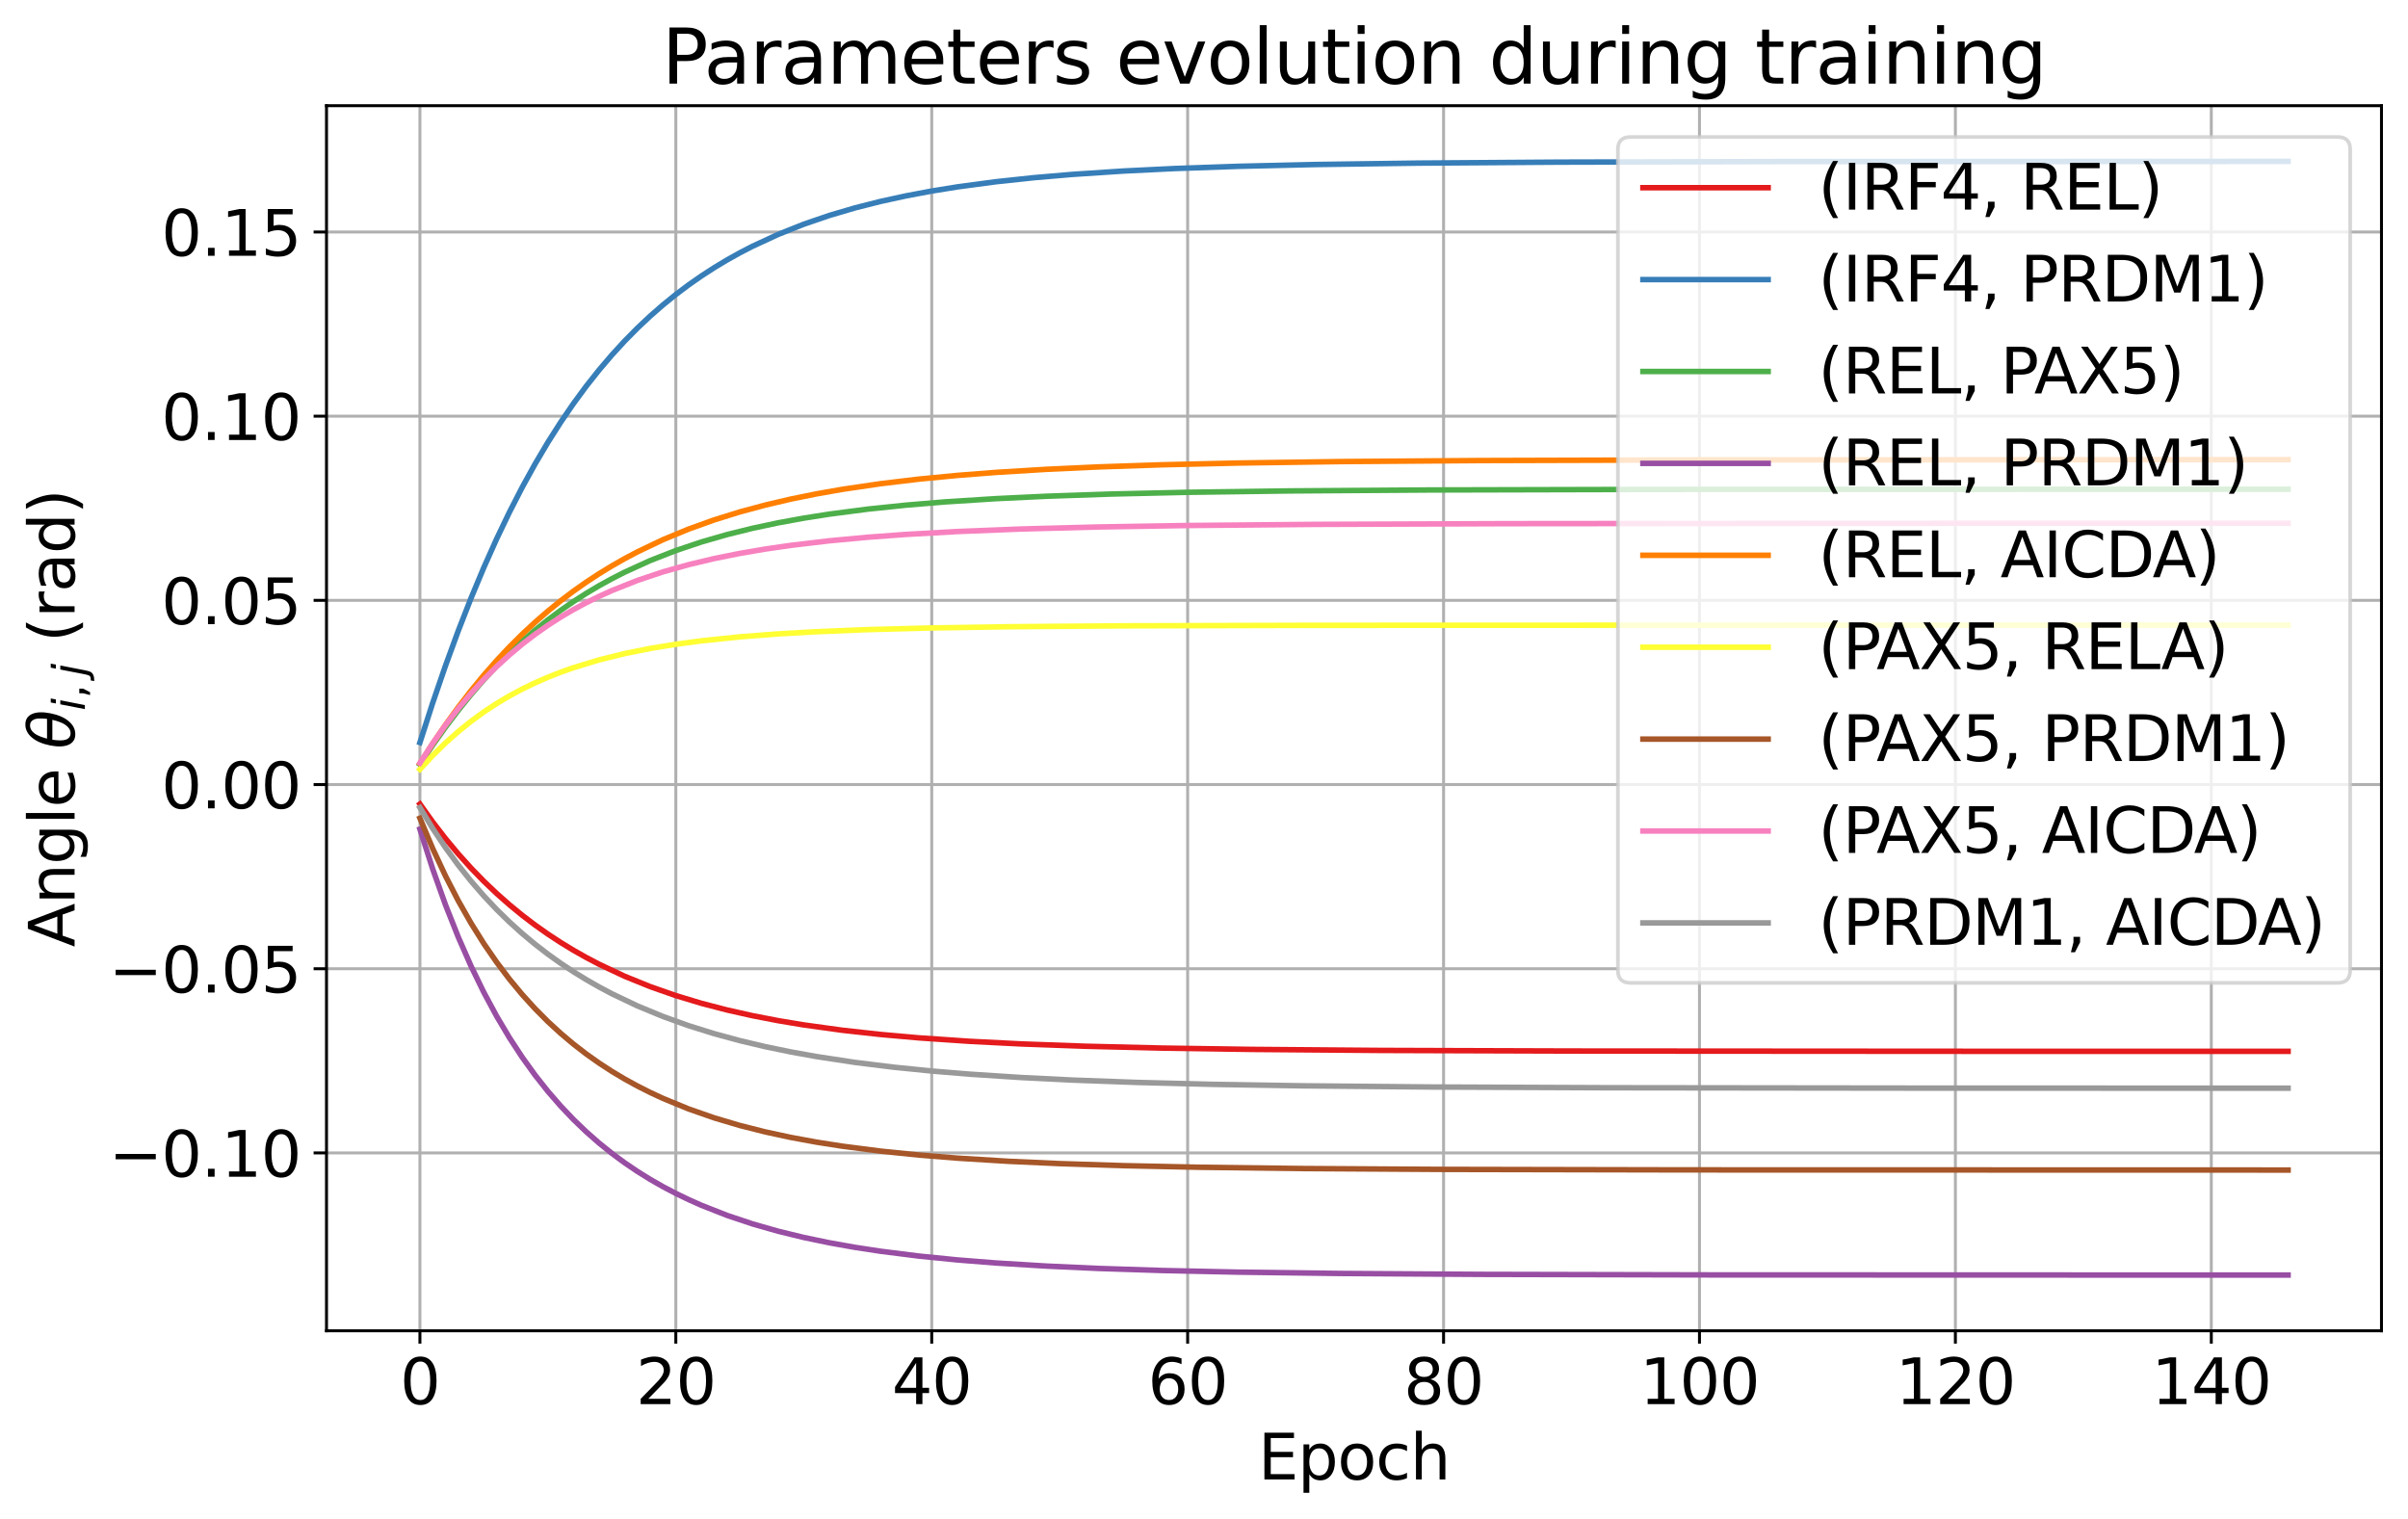 <?xml version="1.0" encoding="utf-8" standalone="no"?>
<!DOCTYPE svg PUBLIC "-//W3C//DTD SVG 1.1//EN"
  "http://www.w3.org/Graphics/SVG/1.1/DTD/svg11.dtd">
<svg xmlns:xlink="http://www.w3.org/1999/xlink" width="653.857pt" height="412.446pt" viewBox="0 0 653.857 412.446" xmlns="http://www.w3.org/2000/svg" version="1.1">
 <defs>
  <style type="text/css">*{stroke-linejoin: round; stroke-linecap: butt}</style>
 </defs>
 <g id="figure_1">
  <g id="patch_1">
   <path d="M 0 412.446 
L 653.857 412.446 
L 653.857 0 
L 0 0 
z
" style="fill: #ffffff"/>
  </g>
  <g id="axes_1">
   <g id="patch_2">
    <path d="M 88.657 361.341 
L 646.657 361.341 
L 646.657 28.701 
L 88.657 28.701 
z
" style="fill: #ffffff"/>
   </g>
   <g id="matplotlib.axis_1">
    <g id="xtick_1">
     <g id="line2d_1">
      <path d="M 114.021 361.341 
L 114.021 28.701 
" clip-path="url(#p66e69ef2ee)" style="fill: none; stroke: #b0b0b0; stroke-width: 0.8; stroke-linecap: square"/>
     </g>
     <g id="line2d_2">
      <defs>
       <path id="m4c39d4d05f" d="M 0 0 
L 0 3.5 
" style="stroke: #000000; stroke-width: 0.8"/>
      </defs>
      <g>
       <use xlink:href="#m4c39d4d05f" x="114.021" y="361.341" style="stroke: #000000; stroke-width: 0.8"/>
      </g>
     </g>
     <g id="text_1">
      <!-- 0 -->
      <g transform="translate(108.613 381.258) scale(0.17 -0.17)">
       <defs>
        <path id="DejaVuSans-30" d="M 2034 4250 
Q 1547 4250 1301 3770 
Q 1056 3291 1056 2328 
Q 1056 1369 1301 889 
Q 1547 409 2034 409 
Q 2525 409 2770 889 
Q 3016 1369 3016 2328 
Q 3016 3291 2770 3770 
Q 2525 4250 2034 4250 
z
M 2034 4750 
Q 2819 4750 3233 4129 
Q 3647 3509 3647 2328 
Q 3647 1150 3233 529 
Q 2819 -91 2034 -91 
Q 1250 -91 836 529 
Q 422 1150 422 2328 
Q 422 3509 836 4129 
Q 1250 4750 2034 4750 
z
" transform="scale(0.016)"/>
       </defs>
       <use xlink:href="#DejaVuSans-30"/>
      </g>
     </g>
    </g>
    <g id="xtick_2">
     <g id="line2d_3">
      <path d="M 183.51 361.341 
L 183.51 28.701 
" clip-path="url(#p66e69ef2ee)" style="fill: none; stroke: #b0b0b0; stroke-width: 0.8; stroke-linecap: square"/>
     </g>
     <g id="line2d_4">
      <g>
       <use xlink:href="#m4c39d4d05f" x="183.51" y="361.341" style="stroke: #000000; stroke-width: 0.8"/>
      </g>
     </g>
     <g id="text_2">
      <!-- 20 -->
      <g transform="translate(172.694 381.258) scale(0.17 -0.17)">
       <defs>
        <path id="DejaVuSans-32" d="M 1228 531 
L 3431 531 
L 3431 0 
L 469 0 
L 469 531 
Q 828 903 1448 1529 
Q 2069 2156 2228 2338 
Q 2531 2678 2651 2914 
Q 2772 3150 2772 3378 
Q 2772 3750 2511 3984 
Q 2250 4219 1831 4219 
Q 1534 4219 1204 4116 
Q 875 4013 500 3803 
L 500 4441 
Q 881 4594 1212 4672 
Q 1544 4750 1819 4750 
Q 2544 4750 2975 4387 
Q 3406 4025 3406 3419 
Q 3406 3131 3298 2873 
Q 3191 2616 2906 2266 
Q 2828 2175 2409 1742 
Q 1991 1309 1228 531 
z
" transform="scale(0.016)"/>
       </defs>
       <use xlink:href="#DejaVuSans-32"/>
       <use xlink:href="#DejaVuSans-30" x="63.623"/>
      </g>
     </g>
    </g>
    <g id="xtick_3">
     <g id="line2d_5">
      <path d="M 252.999 361.341 
L 252.999 28.701 
" clip-path="url(#p66e69ef2ee)" style="fill: none; stroke: #b0b0b0; stroke-width: 0.8; stroke-linecap: square"/>
     </g>
     <g id="line2d_6">
      <g>
       <use xlink:href="#m4c39d4d05f" x="252.999" y="361.341" style="stroke: #000000; stroke-width: 0.8"/>
      </g>
     </g>
     <g id="text_3">
      <!-- 40 -->
      <g transform="translate(242.183 381.258) scale(0.17 -0.17)">
       <defs>
        <path id="DejaVuSans-34" d="M 2419 4116 
L 825 1625 
L 2419 1625 
L 2419 4116 
z
M 2253 4666 
L 3047 4666 
L 3047 1625 
L 3713 1625 
L 3713 1100 
L 3047 1100 
L 3047 0 
L 2419 0 
L 2419 1100 
L 313 1100 
L 313 1709 
L 2253 4666 
z
" transform="scale(0.016)"/>
       </defs>
       <use xlink:href="#DejaVuSans-34"/>
       <use xlink:href="#DejaVuSans-30" x="63.623"/>
      </g>
     </g>
    </g>
    <g id="xtick_4">
     <g id="line2d_7">
      <path d="M 322.489 361.341 
L 322.489 28.701 
" clip-path="url(#p66e69ef2ee)" style="fill: none; stroke: #b0b0b0; stroke-width: 0.8; stroke-linecap: square"/>
     </g>
     <g id="line2d_8">
      <g>
       <use xlink:href="#m4c39d4d05f" x="322.489" y="361.341" style="stroke: #000000; stroke-width: 0.8"/>
      </g>
     </g>
     <g id="text_4">
      <!-- 60 -->
      <g transform="translate(311.673 381.258) scale(0.17 -0.17)">
       <defs>
        <path id="DejaVuSans-36" d="M 2113 2584 
Q 1688 2584 1439 2293 
Q 1191 2003 1191 1497 
Q 1191 994 1439 701 
Q 1688 409 2113 409 
Q 2538 409 2786 701 
Q 3034 994 3034 1497 
Q 3034 2003 2786 2293 
Q 2538 2584 2113 2584 
z
M 3366 4563 
L 3366 3988 
Q 3128 4100 2886 4159 
Q 2644 4219 2406 4219 
Q 1781 4219 1451 3797 
Q 1122 3375 1075 2522 
Q 1259 2794 1537 2939 
Q 1816 3084 2150 3084 
Q 2853 3084 3261 2657 
Q 3669 2231 3669 1497 
Q 3669 778 3244 343 
Q 2819 -91 2113 -91 
Q 1303 -91 875 529 
Q 447 1150 447 2328 
Q 447 3434 972 4092 
Q 1497 4750 2381 4750 
Q 2619 4750 2861 4703 
Q 3103 4656 3366 4563 
z
" transform="scale(0.016)"/>
       </defs>
       <use xlink:href="#DejaVuSans-36"/>
       <use xlink:href="#DejaVuSans-30" x="63.623"/>
      </g>
     </g>
    </g>
    <g id="xtick_5">
     <g id="line2d_9">
      <path d="M 391.978 361.341 
L 391.978 28.701 
" clip-path="url(#p66e69ef2ee)" style="fill: none; stroke: #b0b0b0; stroke-width: 0.8; stroke-linecap: square"/>
     </g>
     <g id="line2d_10">
      <g>
       <use xlink:href="#m4c39d4d05f" x="391.978" y="361.341" style="stroke: #000000; stroke-width: 0.8"/>
      </g>
     </g>
     <g id="text_5">
      <!-- 80 -->
      <g transform="translate(381.162 381.258) scale(0.17 -0.17)">
       <defs>
        <path id="DejaVuSans-38" d="M 2034 2216 
Q 1584 2216 1326 1975 
Q 1069 1734 1069 1313 
Q 1069 891 1326 650 
Q 1584 409 2034 409 
Q 2484 409 2743 651 
Q 3003 894 3003 1313 
Q 3003 1734 2745 1975 
Q 2488 2216 2034 2216 
z
M 1403 2484 
Q 997 2584 770 2862 
Q 544 3141 544 3541 
Q 544 4100 942 4425 
Q 1341 4750 2034 4750 
Q 2731 4750 3128 4425 
Q 3525 4100 3525 3541 
Q 3525 3141 3298 2862 
Q 3072 2584 2669 2484 
Q 3125 2378 3379 2068 
Q 3634 1759 3634 1313 
Q 3634 634 3220 271 
Q 2806 -91 2034 -91 
Q 1263 -91 848 271 
Q 434 634 434 1313 
Q 434 1759 690 2068 
Q 947 2378 1403 2484 
z
M 1172 3481 
Q 1172 3119 1398 2916 
Q 1625 2713 2034 2713 
Q 2441 2713 2670 2916 
Q 2900 3119 2900 3481 
Q 2900 3844 2670 4047 
Q 2441 4250 2034 4250 
Q 1625 4250 1398 4047 
Q 1172 3844 1172 3481 
z
" transform="scale(0.016)"/>
       </defs>
       <use xlink:href="#DejaVuSans-38"/>
       <use xlink:href="#DejaVuSans-30" x="63.623"/>
      </g>
     </g>
    </g>
    <g id="xtick_6">
     <g id="line2d_11">
      <path d="M 461.468 361.341 
L 461.468 28.701 
" clip-path="url(#p66e69ef2ee)" style="fill: none; stroke: #b0b0b0; stroke-width: 0.8; stroke-linecap: square"/>
     </g>
     <g id="line2d_12">
      <g>
       <use xlink:href="#m4c39d4d05f" x="461.468" y="361.341" style="stroke: #000000; stroke-width: 0.8"/>
      </g>
     </g>
     <g id="text_6">
      <!-- 100 -->
      <g transform="translate(445.243 381.258) scale(0.17 -0.17)">
       <defs>
        <path id="DejaVuSans-31" d="M 794 531 
L 1825 531 
L 1825 4091 
L 703 3866 
L 703 4441 
L 1819 4666 
L 2450 4666 
L 2450 531 
L 3481 531 
L 3481 0 
L 794 0 
L 794 531 
z
" transform="scale(0.016)"/>
       </defs>
       <use xlink:href="#DejaVuSans-31"/>
       <use xlink:href="#DejaVuSans-30" x="63.623"/>
       <use xlink:href="#DejaVuSans-30" x="127.246"/>
      </g>
     </g>
    </g>
    <g id="xtick_7">
     <g id="line2d_13">
      <path d="M 530.957 361.341 
L 530.957 28.701 
" clip-path="url(#p66e69ef2ee)" style="fill: none; stroke: #b0b0b0; stroke-width: 0.8; stroke-linecap: square"/>
     </g>
     <g id="line2d_14">
      <g>
       <use xlink:href="#m4c39d4d05f" x="530.957" y="361.341" style="stroke: #000000; stroke-width: 0.8"/>
      </g>
     </g>
     <g id="text_7">
      <!-- 120 -->
      <g transform="translate(514.733 381.258) scale(0.17 -0.17)">
       <use xlink:href="#DejaVuSans-31"/>
       <use xlink:href="#DejaVuSans-32" x="63.623"/>
       <use xlink:href="#DejaVuSans-30" x="127.246"/>
      </g>
     </g>
    </g>
    <g id="xtick_8">
     <g id="line2d_15">
      <path d="M 600.447 361.341 
L 600.447 28.701 
" clip-path="url(#p66e69ef2ee)" style="fill: none; stroke: #b0b0b0; stroke-width: 0.8; stroke-linecap: square"/>
     </g>
     <g id="line2d_16">
      <g>
       <use xlink:href="#m4c39d4d05f" x="600.447" y="361.341" style="stroke: #000000; stroke-width: 0.8"/>
      </g>
     </g>
     <g id="text_8">
      <!-- 140 -->
      <g transform="translate(584.222 381.258) scale(0.17 -0.17)">
       <use xlink:href="#DejaVuSans-31"/>
       <use xlink:href="#DejaVuSans-34" x="63.623"/>
       <use xlink:href="#DejaVuSans-30" x="127.246"/>
      </g>
     </g>
    </g>
    <g id="text_9">
     <!-- Epoch -->
     <g transform="translate(341.628 401.711) scale(0.17 -0.17)">
      <defs>
       <path id="DejaVuSans-45" d="M 628 4666 
L 3578 4666 
L 3578 4134 
L 1259 4134 
L 1259 2753 
L 3481 2753 
L 3481 2222 
L 1259 2222 
L 1259 531 
L 3634 531 
L 3634 0 
L 628 0 
L 628 4666 
z
" transform="scale(0.016)"/>
       <path id="DejaVuSans-70" d="M 1159 525 
L 1159 -1331 
L 581 -1331 
L 581 3500 
L 1159 3500 
L 1159 2969 
Q 1341 3281 1617 3432 
Q 1894 3584 2278 3584 
Q 2916 3584 3314 3078 
Q 3713 2572 3713 1747 
Q 3713 922 3314 415 
Q 2916 -91 2278 -91 
Q 1894 -91 1617 61 
Q 1341 213 1159 525 
z
M 3116 1747 
Q 3116 2381 2855 2742 
Q 2594 3103 2138 3103 
Q 1681 3103 1420 2742 
Q 1159 2381 1159 1747 
Q 1159 1113 1420 752 
Q 1681 391 2138 391 
Q 2594 391 2855 752 
Q 3116 1113 3116 1747 
z
" transform="scale(0.016)"/>
       <path id="DejaVuSans-6f" d="M 1959 3097 
Q 1497 3097 1228 2736 
Q 959 2375 959 1747 
Q 959 1119 1226 758 
Q 1494 397 1959 397 
Q 2419 397 2687 759 
Q 2956 1122 2956 1747 
Q 2956 2369 2687 2733 
Q 2419 3097 1959 3097 
z
M 1959 3584 
Q 2709 3584 3137 3096 
Q 3566 2609 3566 1747 
Q 3566 888 3137 398 
Q 2709 -91 1959 -91 
Q 1206 -91 779 398 
Q 353 888 353 1747 
Q 353 2609 779 3096 
Q 1206 3584 1959 3584 
z
" transform="scale(0.016)"/>
       <path id="DejaVuSans-63" d="M 3122 3366 
L 3122 2828 
Q 2878 2963 2633 3030 
Q 2388 3097 2138 3097 
Q 1578 3097 1268 2742 
Q 959 2388 959 1747 
Q 959 1106 1268 751 
Q 1578 397 2138 397 
Q 2388 397 2633 464 
Q 2878 531 3122 666 
L 3122 134 
Q 2881 22 2623 -34 
Q 2366 -91 2075 -91 
Q 1284 -91 818 406 
Q 353 903 353 1747 
Q 353 2603 823 3093 
Q 1294 3584 2113 3584 
Q 2378 3584 2631 3529 
Q 2884 3475 3122 3366 
z
" transform="scale(0.016)"/>
       <path id="DejaVuSans-68" d="M 3513 2113 
L 3513 0 
L 2938 0 
L 2938 2094 
Q 2938 2591 2744 2837 
Q 2550 3084 2163 3084 
Q 1697 3084 1428 2787 
Q 1159 2491 1159 1978 
L 1159 0 
L 581 0 
L 581 4863 
L 1159 4863 
L 1159 2956 
Q 1366 3272 1645 3428 
Q 1925 3584 2291 3584 
Q 2894 3584 3203 3211 
Q 3513 2838 3513 2113 
z
" transform="scale(0.016)"/>
      </defs>
      <use xlink:href="#DejaVuSans-45"/>
      <use xlink:href="#DejaVuSans-70" x="63.184"/>
      <use xlink:href="#DejaVuSans-6f" x="126.66"/>
      <use xlink:href="#DejaVuSans-63" x="187.842"/>
      <use xlink:href="#DejaVuSans-68" x="242.822"/>
     </g>
    </g>
   </g>
   <g id="matplotlib.axis_2">
    <g id="ytick_1">
     <g id="line2d_17">
      <path d="M 88.657 313.055 
L 646.657 313.055 
" clip-path="url(#p66e69ef2ee)" style="fill: none; stroke: #b0b0b0; stroke-width: 0.8; stroke-linecap: square"/>
     </g>
     <g id="line2d_18">
      <defs>
       <path id="mbc016ddbf9" d="M 0 0 
L -3.5 0 
" style="stroke: #000000; stroke-width: 0.8"/>
      </defs>
      <g>
       <use xlink:href="#mbc016ddbf9" x="88.657" y="313.055" style="stroke: #000000; stroke-width: 0.8"/>
      </g>
     </g>
     <g id="text_10">
      <!-- −0.10 -->
      <g transform="translate(29.56 319.513) scale(0.17 -0.17)">
       <defs>
        <path id="DejaVuSans-2212" d="M 678 2272 
L 4684 2272 
L 4684 1741 
L 678 1741 
L 678 2272 
z
" transform="scale(0.016)"/>
        <path id="DejaVuSans-2e" d="M 684 794 
L 1344 794 
L 1344 0 
L 684 0 
L 684 794 
z
" transform="scale(0.016)"/>
       </defs>
       <use xlink:href="#DejaVuSans-2212"/>
       <use xlink:href="#DejaVuSans-30" x="83.789"/>
       <use xlink:href="#DejaVuSans-2e" x="147.412"/>
       <use xlink:href="#DejaVuSans-31" x="179.199"/>
       <use xlink:href="#DejaVuSans-30" x="242.822"/>
      </g>
     </g>
    </g>
    <g id="ytick_2">
     <g id="line2d_19">
      <path d="M 88.657 263.043 
L 646.657 263.043 
" clip-path="url(#p66e69ef2ee)" style="fill: none; stroke: #b0b0b0; stroke-width: 0.8; stroke-linecap: square"/>
     </g>
     <g id="line2d_20">
      <g>
       <use xlink:href="#mbc016ddbf9" x="88.657" y="263.043" style="stroke: #000000; stroke-width: 0.8"/>
      </g>
     </g>
     <g id="text_11">
      <!-- −0.05 -->
      <g transform="translate(29.56 269.501) scale(0.17 -0.17)">
       <defs>
        <path id="DejaVuSans-35" d="M 691 4666 
L 3169 4666 
L 3169 4134 
L 1269 4134 
L 1269 2991 
Q 1406 3038 1543 3061 
Q 1681 3084 1819 3084 
Q 2600 3084 3056 2656 
Q 3513 2228 3513 1497 
Q 3513 744 3044 326 
Q 2575 -91 1722 -91 
Q 1428 -91 1123 -41 
Q 819 9 494 109 
L 494 744 
Q 775 591 1075 516 
Q 1375 441 1709 441 
Q 2250 441 2565 725 
Q 2881 1009 2881 1497 
Q 2881 1984 2565 2268 
Q 2250 2553 1709 2553 
Q 1456 2553 1204 2497 
Q 953 2441 691 2322 
L 691 4666 
z
" transform="scale(0.016)"/>
       </defs>
       <use xlink:href="#DejaVuSans-2212"/>
       <use xlink:href="#DejaVuSans-30" x="83.789"/>
       <use xlink:href="#DejaVuSans-2e" x="147.412"/>
       <use xlink:href="#DejaVuSans-30" x="179.199"/>
       <use xlink:href="#DejaVuSans-35" x="242.822"/>
      </g>
     </g>
    </g>
    <g id="ytick_3">
     <g id="line2d_21">
      <path d="M 88.657 213.03 
L 646.657 213.03 
" clip-path="url(#p66e69ef2ee)" style="fill: none; stroke: #b0b0b0; stroke-width: 0.8; stroke-linecap: square"/>
     </g>
     <g id="line2d_22">
      <g>
       <use xlink:href="#mbc016ddbf9" x="88.657" y="213.03" style="stroke: #000000; stroke-width: 0.8"/>
      </g>
     </g>
     <g id="text_12">
      <!-- 0.00 -->
      <g transform="translate(43.805 219.489) scale(0.17 -0.17)">
       <use xlink:href="#DejaVuSans-30"/>
       <use xlink:href="#DejaVuSans-2e" x="63.623"/>
       <use xlink:href="#DejaVuSans-30" x="95.41"/>
       <use xlink:href="#DejaVuSans-30" x="159.033"/>
      </g>
     </g>
    </g>
    <g id="ytick_4">
     <g id="line2d_23">
      <path d="M 88.657 163.018 
L 646.657 163.018 
" clip-path="url(#p66e69ef2ee)" style="fill: none; stroke: #b0b0b0; stroke-width: 0.8; stroke-linecap: square"/>
     </g>
     <g id="line2d_24">
      <g>
       <use xlink:href="#mbc016ddbf9" x="88.657" y="163.018" style="stroke: #000000; stroke-width: 0.8"/>
      </g>
     </g>
     <g id="text_13">
      <!-- 0.05 -->
      <g transform="translate(43.805 169.477) scale(0.17 -0.17)">
       <use xlink:href="#DejaVuSans-30"/>
       <use xlink:href="#DejaVuSans-2e" x="63.623"/>
       <use xlink:href="#DejaVuSans-30" x="95.41"/>
       <use xlink:href="#DejaVuSans-35" x="159.033"/>
      </g>
     </g>
    </g>
    <g id="ytick_5">
     <g id="line2d_25">
      <path d="M 88.657 113.006 
L 646.657 113.006 
" clip-path="url(#p66e69ef2ee)" style="fill: none; stroke: #b0b0b0; stroke-width: 0.8; stroke-linecap: square"/>
     </g>
     <g id="line2d_26">
      <g>
       <use xlink:href="#mbc016ddbf9" x="88.657" y="113.006" style="stroke: #000000; stroke-width: 0.8"/>
      </g>
     </g>
     <g id="text_14">
      <!-- 0.10 -->
      <g transform="translate(43.805 119.465) scale(0.17 -0.17)">
       <use xlink:href="#DejaVuSans-30"/>
       <use xlink:href="#DejaVuSans-2e" x="63.623"/>
       <use xlink:href="#DejaVuSans-31" x="95.41"/>
       <use xlink:href="#DejaVuSans-30" x="159.033"/>
      </g>
     </g>
    </g>
    <g id="ytick_6">
     <g id="line2d_27">
      <path d="M 88.657 62.994 
L 646.657 62.994 
" clip-path="url(#p66e69ef2ee)" style="fill: none; stroke: #b0b0b0; stroke-width: 0.8; stroke-linecap: square"/>
     </g>
     <g id="line2d_28">
      <g>
       <use xlink:href="#mbc016ddbf9" x="88.657" y="62.994" style="stroke: #000000; stroke-width: 0.8"/>
      </g>
     </g>
     <g id="text_15">
      <!-- 0.15 -->
      <g transform="translate(43.805 69.453) scale(0.17 -0.17)">
       <use xlink:href="#DejaVuSans-30"/>
       <use xlink:href="#DejaVuSans-2e" x="63.623"/>
       <use xlink:href="#DejaVuSans-31" x="95.41"/>
       <use xlink:href="#DejaVuSans-35" x="159.033"/>
      </g>
     </g>
    </g>
    <g id="text_16">
     <!-- Angle $\theta_{i,j}$ (rad) -->
     <g transform="translate(20.29 257.156) rotate(-90) scale(0.17 -0.17)">
      <defs>
       <path id="DejaVuSans-41" d="M 2188 4044 
L 1331 1722 
L 3047 1722 
L 2188 4044 
z
M 1831 4666 
L 2547 4666 
L 4325 0 
L 3669 0 
L 3244 1197 
L 1141 1197 
L 716 0 
L 50 0 
L 1831 4666 
z
" transform="scale(0.016)"/>
       <path id="DejaVuSans-6e" d="M 3513 2113 
L 3513 0 
L 2938 0 
L 2938 2094 
Q 2938 2591 2744 2837 
Q 2550 3084 2163 3084 
Q 1697 3084 1428 2787 
Q 1159 2491 1159 1978 
L 1159 0 
L 581 0 
L 581 3500 
L 1159 3500 
L 1159 2956 
Q 1366 3272 1645 3428 
Q 1925 3584 2291 3584 
Q 2894 3584 3203 3211 
Q 3513 2838 3513 2113 
z
" transform="scale(0.016)"/>
       <path id="DejaVuSans-67" d="M 2906 1791 
Q 2906 2416 2648 2759 
Q 2391 3103 1925 3103 
Q 1463 3103 1205 2759 
Q 947 2416 947 1791 
Q 947 1169 1205 825 
Q 1463 481 1925 481 
Q 2391 481 2648 825 
Q 2906 1169 2906 1791 
z
M 3481 434 
Q 3481 -459 3084 -895 
Q 2688 -1331 1869 -1331 
Q 1566 -1331 1297 -1286 
Q 1028 -1241 775 -1147 
L 775 -588 
Q 1028 -725 1275 -790 
Q 1522 -856 1778 -856 
Q 2344 -856 2625 -561 
Q 2906 -266 2906 331 
L 2906 616 
Q 2728 306 2450 153 
Q 2172 0 1784 0 
Q 1141 0 747 490 
Q 353 981 353 1791 
Q 353 2603 747 3093 
Q 1141 3584 1784 3584 
Q 2172 3584 2450 3431 
Q 2728 3278 2906 2969 
L 2906 3500 
L 3481 3500 
L 3481 434 
z
" transform="scale(0.016)"/>
       <path id="DejaVuSans-6c" d="M 603 4863 
L 1178 4863 
L 1178 0 
L 603 0 
L 603 4863 
z
" transform="scale(0.016)"/>
       <path id="DejaVuSans-65" d="M 3597 1894 
L 3597 1613 
L 953 1613 
Q 991 1019 1311 708 
Q 1631 397 2203 397 
Q 2534 397 2845 478 
Q 3156 559 3463 722 
L 3463 178 
Q 3153 47 2828 -22 
Q 2503 -91 2169 -91 
Q 1331 -91 842 396 
Q 353 884 353 1716 
Q 353 2575 817 3079 
Q 1281 3584 2069 3584 
Q 2775 3584 3186 3129 
Q 3597 2675 3597 1894 
z
M 3022 2063 
Q 3016 2534 2758 2815 
Q 2500 3097 2075 3097 
Q 1594 3097 1305 2825 
Q 1016 2553 972 2059 
L 3022 2063 
z
" transform="scale(0.016)"/>
       <path id="DejaVuSans-20" transform="scale(0.016)"/>
       <path id="DejaVuSans-Oblique-3b8" d="M 2913 2219 
L 925 2219 
Q 791 1284 928 888 
Q 1100 400 1566 400 
Q 2034 400 2391 891 
Q 2703 1322 2913 2219 
z
M 3009 2750 
Q 3094 3638 2984 3950 
Q 2813 4444 2353 4444 
Q 1875 4444 1525 3956 
Q 1250 3563 1034 2750 
L 3009 2750 
z
M 2444 4913 
Q 3194 4913 3494 4250 
Q 3794 3591 3566 2422 
Q 3341 1256 2781 594 
Q 2225 -72 1475 -72 
Q 722 -72 425 594 
Q 128 1256 353 2422 
Q 581 3591 1134 4250 
Q 1691 4913 2444 4913 
z
" transform="scale(0.016)"/>
       <path id="DejaVuSans-Oblique-69" d="M 1172 4863 
L 1747 4863 
L 1606 4134 
L 1031 4134 
L 1172 4863 
z
M 909 3500 
L 1484 3500 
L 800 0 
L 225 0 
L 909 3500 
z
" transform="scale(0.016)"/>
       <path id="DejaVuSans-2c" d="M 750 794 
L 1409 794 
L 1409 256 
L 897 -744 
L 494 -744 
L 750 256 
L 750 794 
z
" transform="scale(0.016)"/>
       <path id="DejaVuSans-Oblique-6a" d="M 928 3500 
L 1503 3500 
L 813 -63 
L 809 -78 
Q 694 -675 544 -897 
Q 403 -1106 132 -1218 
Q -138 -1331 -506 -1331 
L -722 -1331 
L -628 -844 
L -481 -844 
Q -144 -844 -1 -703 
Q 141 -563 238 -63 
L 928 3500 
z
M 1197 4863 
L 1772 4863 
L 1631 4134 
L 1056 4134 
L 1197 4863 
z
" transform="scale(0.016)"/>
       <path id="DejaVuSans-28" d="M 1984 4856 
Q 1566 4138 1362 3434 
Q 1159 2731 1159 2009 
Q 1159 1288 1364 580 
Q 1569 -128 1984 -844 
L 1484 -844 
Q 1016 -109 783 600 
Q 550 1309 550 2009 
Q 550 2706 781 3412 
Q 1013 4119 1484 4856 
L 1984 4856 
z
" transform="scale(0.016)"/>
       <path id="DejaVuSans-72" d="M 2631 2963 
Q 2534 3019 2420 3045 
Q 2306 3072 2169 3072 
Q 1681 3072 1420 2755 
Q 1159 2438 1159 1844 
L 1159 0 
L 581 0 
L 581 3500 
L 1159 3500 
L 1159 2956 
Q 1341 3275 1631 3429 
Q 1922 3584 2338 3584 
Q 2397 3584 2469 3576 
Q 2541 3569 2628 3553 
L 2631 2963 
z
" transform="scale(0.016)"/>
       <path id="DejaVuSans-61" d="M 2194 1759 
Q 1497 1759 1228 1600 
Q 959 1441 959 1056 
Q 959 750 1161 570 
Q 1363 391 1709 391 
Q 2188 391 2477 730 
Q 2766 1069 2766 1631 
L 2766 1759 
L 2194 1759 
z
M 3341 1997 
L 3341 0 
L 2766 0 
L 2766 531 
Q 2569 213 2275 61 
Q 1981 -91 1556 -91 
Q 1019 -91 701 211 
Q 384 513 384 1019 
Q 384 1609 779 1909 
Q 1175 2209 1959 2209 
L 2766 2209 
L 2766 2266 
Q 2766 2663 2505 2880 
Q 2244 3097 1772 3097 
Q 1472 3097 1187 3025 
Q 903 2953 641 2809 
L 641 3341 
Q 956 3463 1253 3523 
Q 1550 3584 1831 3584 
Q 2591 3584 2966 3190 
Q 3341 2797 3341 1997 
z
" transform="scale(0.016)"/>
       <path id="DejaVuSans-64" d="M 2906 2969 
L 2906 4863 
L 3481 4863 
L 3481 0 
L 2906 0 
L 2906 525 
Q 2725 213 2448 61 
Q 2172 -91 1784 -91 
Q 1150 -91 751 415 
Q 353 922 353 1747 
Q 353 2572 751 3078 
Q 1150 3584 1784 3584 
Q 2172 3584 2448 3432 
Q 2725 3281 2906 2969 
z
M 947 1747 
Q 947 1113 1208 752 
Q 1469 391 1925 391 
Q 2381 391 2643 752 
Q 2906 1113 2906 1747 
Q 2906 2381 2643 2742 
Q 2381 3103 1925 3103 
Q 1469 3103 1208 2742 
Q 947 2381 947 1747 
z
" transform="scale(0.016)"/>
       <path id="DejaVuSans-29" d="M 513 4856 
L 1013 4856 
Q 1481 4119 1714 3412 
Q 1947 2706 1947 2009 
Q 1947 1309 1714 600 
Q 1481 -109 1013 -844 
L 513 -844 
Q 928 -128 1133 580 
Q 1338 1288 1338 2009 
Q 1338 2731 1133 3434 
Q 928 4138 513 4856 
z
" transform="scale(0.016)"/>
      </defs>
      <use xlink:href="#DejaVuSans-41" transform="translate(0 0.234)"/>
      <use xlink:href="#DejaVuSans-6e" transform="translate(68.408 0.234)"/>
      <use xlink:href="#DejaVuSans-67" transform="translate(131.787 0.234)"/>
      <use xlink:href="#DejaVuSans-6c" transform="translate(195.264 0.234)"/>
      <use xlink:href="#DejaVuSans-65" transform="translate(223.047 0.234)"/>
      <use xlink:href="#DejaVuSans-20" transform="translate(284.57 0.234)"/>
      <use xlink:href="#DejaVuSans-Oblique-3b8" transform="translate(316.357 0.234)"/>
      <use xlink:href="#DejaVuSans-Oblique-69" transform="translate(377.539 -16.172) scale(0.7)"/>
      <use xlink:href="#DejaVuSans-2c" transform="translate(396.987 -16.172) scale(0.7)"/>
      <use xlink:href="#DejaVuSans-Oblique-6a" transform="translate(432.876 -16.172) scale(0.7)"/>
      <use xlink:href="#DejaVuSans-20" transform="translate(455.059 0.234)"/>
      <use xlink:href="#DejaVuSans-28" transform="translate(486.846 0.234)"/>
      <use xlink:href="#DejaVuSans-72" transform="translate(525.859 0.234)"/>
      <use xlink:href="#DejaVuSans-61" transform="translate(566.973 0.234)"/>
      <use xlink:href="#DejaVuSans-64" transform="translate(628.252 0.234)"/>
      <use xlink:href="#DejaVuSans-29" transform="translate(691.729 0.234)"/>
     </g>
    </g>
   </g>
   <g id="line2d_29">
    <path d="M 114.021 218.321 
L 117.495 223.2 
L 120.97 227.707 
L 124.444 231.874 
L 127.919 235.73 
L 131.393 239.302 
L 134.867 242.614 
L 138.342 245.684 
L 141.816 248.533 
L 145.291 251.177 
L 148.765 253.631 
L 152.24 255.909 
L 155.714 258.025 
L 159.189 259.99 
L 162.663 261.815 
L 169.612 265.084 
L 176.561 267.903 
L 183.51 270.335 
L 190.459 272.432 
L 197.408 274.239 
L 204.357 275.797 
L 211.306 277.14 
L 218.255 278.297 
L 228.678 279.738 
L 239.102 280.89 
L 249.525 281.811 
L 263.423 282.757 
L 277.321 283.458 
L 294.693 284.085 
L 315.54 284.584 
L 339.861 284.943 
L 374.606 285.218 
L 426.723 285.385 
L 534.432 285.458 
L 621.293 285.465 
L 621.293 285.465 
" clip-path="url(#p66e69ef2ee)" style="fill: none; stroke: #e41a1c; stroke-width: 1.5; stroke-linecap: square"/>
   </g>
   <g id="line2d_30">
    <path d="M 114.021 201.612 
L 117.495 190.855 
L 120.97 180.744 
L 124.444 171.258 
L 127.919 162.371 
L 131.393 154.059 
L 134.867 146.293 
L 138.342 139.044 
L 141.816 132.284 
L 145.291 125.985 
L 148.765 120.119 
L 152.24 114.659 
L 155.714 109.581 
L 159.189 104.859 
L 162.663 100.47 
L 166.138 96.391 
L 169.612 92.602 
L 173.087 89.084 
L 176.561 85.816 
L 180.036 82.783 
L 183.51 79.968 
L 186.985 77.355 
L 190.459 74.93 
L 193.933 72.679 
L 197.408 70.591 
L 200.882 68.654 
L 204.357 66.857 
L 211.306 63.644 
L 218.255 60.878 
L 225.204 58.499 
L 232.153 56.452 
L 239.102 54.691 
L 246.051 53.176 
L 252.999 51.872 
L 259.948 50.75 
L 270.372 49.354 
L 280.795 48.24 
L 291.219 47.35 
L 305.117 46.436 
L 319.014 45.759 
L 336.387 45.154 
L 357.234 44.672 
L 385.029 44.288 
L 423.249 44.025 
L 482.315 43.876 
L 617.819 43.821 
L 621.293 43.821 
L 621.293 43.821 
" clip-path="url(#p66e69ef2ee)" style="fill: none; stroke: #377eb8; stroke-width: 1.5; stroke-linecap: square"/>
   </g>
   <g id="line2d_31">
    <path d="M 114.021 207.526 
L 117.495 202.329 
L 120.97 197.439 
L 124.444 192.853 
L 127.919 188.563 
L 131.393 184.557 
L 134.867 180.823 
L 138.342 177.347 
L 141.816 174.114 
L 145.291 171.111 
L 148.765 168.323 
L 152.24 165.736 
L 155.714 163.336 
L 159.189 161.111 
L 162.663 159.049 
L 166.138 157.138 
L 169.612 155.366 
L 176.561 152.204 
L 183.51 149.49 
L 190.459 147.159 
L 197.408 145.158 
L 204.357 143.438 
L 211.306 141.961 
L 218.255 140.691 
L 225.204 139.599 
L 235.627 138.24 
L 246.051 137.156 
L 256.474 136.29 
L 270.372 135.399 
L 284.27 134.739 
L 301.642 134.147 
L 322.489 133.674 
L 350.285 133.298 
L 388.504 133.039 
L 447.57 132.893 
L 586.549 132.84 
L 621.293 132.838 
L 621.293 132.838 
" clip-path="url(#p66e69ef2ee)" style="fill: none; stroke: #4daf4a; stroke-width: 1.5; stroke-linecap: square"/>
   </g>
   <g id="line2d_32">
    <path d="M 114.021 225.129 
L 117.495 235.97 
L 120.97 245.705 
L 124.444 254.464 
L 127.919 262.36 
L 131.393 269.492 
L 134.867 275.944 
L 138.342 281.792 
L 141.816 287.1 
L 145.291 291.925 
L 148.765 296.318 
L 152.24 300.322 
L 155.714 303.976 
L 159.189 307.315 
L 162.663 310.37 
L 166.138 313.167 
L 169.612 315.73 
L 173.087 318.082 
L 176.561 320.241 
L 180.036 322.225 
L 183.51 324.049 
L 186.985 325.727 
L 190.459 327.273 
L 197.408 330.008 
L 204.357 332.335 
L 211.306 334.317 
L 218.255 336.009 
L 225.204 337.454 
L 232.153 338.691 
L 239.102 339.75 
L 249.525 341.062 
L 259.948 342.105 
L 270.372 342.935 
L 284.27 343.785 
L 298.168 344.415 
L 315.54 344.977 
L 336.387 345.426 
L 364.183 345.783 
L 402.402 346.028 
L 464.942 346.172 
L 614.344 346.221 
L 621.293 346.221 
L 621.293 346.221 
" clip-path="url(#p66e69ef2ee)" style="fill: none; stroke: #984ea3; stroke-width: 1.5; stroke-linecap: square"/>
   </g>
   <g id="line2d_33">
    <path d="M 114.021 207.316 
L 117.495 201.913 
L 120.97 196.818 
L 124.444 192.024 
L 127.919 187.522 
L 131.393 183.3 
L 134.867 179.346 
L 138.342 175.647 
L 141.816 172.189 
L 145.291 168.96 
L 148.765 165.946 
L 152.24 163.133 
L 155.714 160.511 
L 159.189 158.066 
L 162.663 155.788 
L 166.138 153.665 
L 169.612 151.687 
L 173.087 149.845 
L 180.036 146.531 
L 186.985 143.657 
L 193.933 141.166 
L 200.882 139.005 
L 207.831 137.131 
L 214.78 135.506 
L 221.729 134.097 
L 228.678 132.874 
L 239.102 131.336 
L 249.525 130.093 
L 259.948 129.088 
L 270.372 128.274 
L 284.27 127.425 
L 298.168 126.785 
L 315.54 126.201 
L 336.387 125.723 
L 364.183 125.33 
L 402.402 125.05 
L 461.468 124.881 
L 583.074 124.813 
L 621.293 124.809 
L 621.293 124.809 
" clip-path="url(#p66e69ef2ee)" style="fill: none; stroke: #ff7f00; stroke-width: 1.5; stroke-linecap: square"/>
   </g>
   <g id="line2d_34">
    <path d="M 114.021 208.899 
L 117.495 205.14 
L 120.97 201.727 
L 124.444 198.634 
L 127.919 195.834 
L 131.393 193.303 
L 134.867 191.016 
L 138.342 188.951 
L 141.816 187.088 
L 145.291 185.408 
L 148.765 183.893 
L 152.24 182.527 
L 155.714 181.295 
L 162.663 179.184 
L 169.612 177.468 
L 176.561 176.071 
L 183.51 174.933 
L 190.459 174.006 
L 200.882 172.923 
L 211.306 172.121 
L 221.729 171.526 
L 235.627 170.961 
L 252.999 170.502 
L 273.846 170.175 
L 305.117 169.93 
L 357.234 169.79 
L 485.789 169.749 
L 621.293 169.749 
L 621.293 169.749 
" clip-path="url(#p66e69ef2ee)" style="fill: none; stroke: #ffff33; stroke-width: 1.5; stroke-linecap: square"/>
   </g>
   <g id="line2d_35">
    <path d="M 114.021 222.171 
L 117.495 230.412 
L 120.97 237.856 
L 124.444 244.593 
L 127.919 250.7 
L 131.393 256.246 
L 134.867 261.288 
L 138.342 265.88 
L 141.816 270.067 
L 145.291 273.889 
L 148.765 277.382 
L 152.24 280.578 
L 155.714 283.505 
L 159.189 286.187 
L 162.663 288.647 
L 166.138 290.906 
L 169.612 292.981 
L 173.087 294.888 
L 176.561 296.642 
L 180.036 298.256 
L 186.985 301.111 
L 193.933 303.536 
L 200.882 305.598 
L 207.831 307.354 
L 214.78 308.851 
L 221.729 310.128 
L 228.678 311.218 
L 239.102 312.564 
L 249.525 313.628 
L 259.948 314.47 
L 273.846 315.327 
L 287.744 315.956 
L 305.117 316.512 
L 325.963 316.95 
L 353.759 317.294 
L 391.978 317.525 
L 457.993 317.659 
L 621.293 317.698 
L 621.293 317.698 
" clip-path="url(#p66e69ef2ee)" style="fill: none; stroke: #a65628; stroke-width: 1.5; stroke-linecap: square"/>
   </g>
   <g id="line2d_36">
    <path d="M 114.021 207.199 
L 117.495 201.838 
L 120.97 196.913 
L 124.444 192.396 
L 127.919 188.255 
L 131.393 184.461 
L 134.867 180.987 
L 138.342 177.807 
L 141.816 174.896 
L 145.291 172.232 
L 148.765 169.793 
L 152.24 167.561 
L 155.714 165.517 
L 159.189 163.646 
L 162.663 161.931 
L 166.138 160.36 
L 173.087 157.599 
L 180.036 155.276 
L 186.985 153.318 
L 193.933 151.665 
L 200.882 150.267 
L 207.831 149.082 
L 214.78 148.076 
L 225.204 146.843 
L 235.627 145.873 
L 246.051 145.107 
L 259.948 144.329 
L 277.321 143.638 
L 298.168 143.088 
L 322.489 142.691 
L 357.234 142.382 
L 409.351 142.188 
L 506.636 142.098 
L 621.293 142.085 
L 621.293 142.085 
" clip-path="url(#p66e69ef2ee)" style="fill: none; stroke: #f781bf; stroke-width: 1.5; stroke-linecap: square"/>
   </g>
   <g id="line2d_37">
    <path d="M 114.021 219.275 
L 117.495 224.965 
L 120.97 230.16 
L 124.444 234.913 
L 127.919 239.272 
L 131.393 243.277 
L 134.867 246.962 
L 138.342 250.358 
L 141.816 253.493 
L 145.291 256.391 
L 148.765 259.072 
L 152.24 261.556 
L 155.714 263.859 
L 159.189 265.997 
L 162.663 267.982 
L 166.138 269.827 
L 173.087 273.141 
L 180.036 276.013 
L 186.985 278.507 
L 193.933 280.675 
L 200.882 282.562 
L 207.831 284.207 
L 214.78 285.64 
L 221.729 286.89 
L 232.153 288.473 
L 242.576 289.764 
L 252.999 290.817 
L 263.423 291.677 
L 277.321 292.581 
L 291.219 293.271 
L 308.591 293.908 
L 329.438 294.435 
L 353.759 294.831 
L 388.504 295.151 
L 437.146 295.353 
L 524.008 295.456 
L 621.293 295.475 
L 621.293 295.475 
" clip-path="url(#p66e69ef2ee)" style="fill: none; stroke: #999999; stroke-width: 1.5; stroke-linecap: square"/>
   </g>
   <g id="patch_3">
    <path d="M 88.657 361.341 
L 88.657 28.701 
" style="fill: none; stroke: #000000; stroke-width: 0.8; stroke-linejoin: miter; stroke-linecap: square"/>
   </g>
   <g id="patch_4">
    <path d="M 646.657 361.341 
L 646.657 28.701 
" style="fill: none; stroke: #000000; stroke-width: 0.8; stroke-linejoin: miter; stroke-linecap: square"/>
   </g>
   <g id="patch_5">
    <path d="M 88.657 361.341 
L 646.657 361.341 
" style="fill: none; stroke: #000000; stroke-width: 0.8; stroke-linejoin: miter; stroke-linecap: square"/>
   </g>
   <g id="patch_6">
    <path d="M 88.657 28.701 
L 646.657 28.701 
" style="fill: none; stroke: #000000; stroke-width: 0.8; stroke-linejoin: miter; stroke-linecap: square"/>
   </g>
   <g id="text_17">
    <!-- Parameters evolution during training -->
    <g transform="translate(179.743 22.701) scale(0.204 -0.204)">
     <defs>
      <path id="DejaVuSans-50" d="M 1259 4147 
L 1259 2394 
L 2053 2394 
Q 2494 2394 2734 2622 
Q 2975 2850 2975 3272 
Q 2975 3691 2734 3919 
Q 2494 4147 2053 4147 
L 1259 4147 
z
M 628 4666 
L 2053 4666 
Q 2838 4666 3239 4311 
Q 3641 3956 3641 3272 
Q 3641 2581 3239 2228 
Q 2838 1875 2053 1875 
L 1259 1875 
L 1259 0 
L 628 0 
L 628 4666 
z
" transform="scale(0.016)"/>
      <path id="DejaVuSans-6d" d="M 3328 2828 
Q 3544 3216 3844 3400 
Q 4144 3584 4550 3584 
Q 5097 3584 5394 3201 
Q 5691 2819 5691 2113 
L 5691 0 
L 5113 0 
L 5113 2094 
Q 5113 2597 4934 2840 
Q 4756 3084 4391 3084 
Q 3944 3084 3684 2787 
Q 3425 2491 3425 1978 
L 3425 0 
L 2847 0 
L 2847 2094 
Q 2847 2600 2669 2842 
Q 2491 3084 2119 3084 
Q 1678 3084 1418 2786 
Q 1159 2488 1159 1978 
L 1159 0 
L 581 0 
L 581 3500 
L 1159 3500 
L 1159 2956 
Q 1356 3278 1631 3431 
Q 1906 3584 2284 3584 
Q 2666 3584 2933 3390 
Q 3200 3197 3328 2828 
z
" transform="scale(0.016)"/>
      <path id="DejaVuSans-74" d="M 1172 4494 
L 1172 3500 
L 2356 3500 
L 2356 3053 
L 1172 3053 
L 1172 1153 
Q 1172 725 1289 603 
Q 1406 481 1766 481 
L 2356 481 
L 2356 0 
L 1766 0 
Q 1100 0 847 248 
Q 594 497 594 1153 
L 594 3053 
L 172 3053 
L 172 3500 
L 594 3500 
L 594 4494 
L 1172 4494 
z
" transform="scale(0.016)"/>
      <path id="DejaVuSans-73" d="M 2834 3397 
L 2834 2853 
Q 2591 2978 2328 3040 
Q 2066 3103 1784 3103 
Q 1356 3103 1142 2972 
Q 928 2841 928 2578 
Q 928 2378 1081 2264 
Q 1234 2150 1697 2047 
L 1894 2003 
Q 2506 1872 2764 1633 
Q 3022 1394 3022 966 
Q 3022 478 2636 193 
Q 2250 -91 1575 -91 
Q 1294 -91 989 -36 
Q 684 19 347 128 
L 347 722 
Q 666 556 975 473 
Q 1284 391 1588 391 
Q 1994 391 2212 530 
Q 2431 669 2431 922 
Q 2431 1156 2273 1281 
Q 2116 1406 1581 1522 
L 1381 1569 
Q 847 1681 609 1914 
Q 372 2147 372 2553 
Q 372 3047 722 3315 
Q 1072 3584 1716 3584 
Q 2034 3584 2315 3537 
Q 2597 3491 2834 3397 
z
" transform="scale(0.016)"/>
      <path id="DejaVuSans-76" d="M 191 3500 
L 800 3500 
L 1894 563 
L 2988 3500 
L 3597 3500 
L 2284 0 
L 1503 0 
L 191 3500 
z
" transform="scale(0.016)"/>
      <path id="DejaVuSans-75" d="M 544 1381 
L 544 3500 
L 1119 3500 
L 1119 1403 
Q 1119 906 1312 657 
Q 1506 409 1894 409 
Q 2359 409 2629 706 
Q 2900 1003 2900 1516 
L 2900 3500 
L 3475 3500 
L 3475 0 
L 2900 0 
L 2900 538 
Q 2691 219 2414 64 
Q 2138 -91 1772 -91 
Q 1169 -91 856 284 
Q 544 659 544 1381 
z
M 1991 3584 
L 1991 3584 
z
" transform="scale(0.016)"/>
      <path id="DejaVuSans-69" d="M 603 3500 
L 1178 3500 
L 1178 0 
L 603 0 
L 603 3500 
z
M 603 4863 
L 1178 4863 
L 1178 4134 
L 603 4134 
L 603 4863 
z
" transform="scale(0.016)"/>
     </defs>
     <use xlink:href="#DejaVuSans-50"/>
     <use xlink:href="#DejaVuSans-61" x="55.803"/>
     <use xlink:href="#DejaVuSans-72" x="117.082"/>
     <use xlink:href="#DejaVuSans-61" x="158.195"/>
     <use xlink:href="#DejaVuSans-6d" x="219.475"/>
     <use xlink:href="#DejaVuSans-65" x="316.887"/>
     <use xlink:href="#DejaVuSans-74" x="378.41"/>
     <use xlink:href="#DejaVuSans-65" x="417.619"/>
     <use xlink:href="#DejaVuSans-72" x="479.143"/>
     <use xlink:href="#DejaVuSans-73" x="520.256"/>
     <use xlink:href="#DejaVuSans-20" x="572.355"/>
     <use xlink:href="#DejaVuSans-65" x="604.143"/>
     <use xlink:href="#DejaVuSans-76" x="665.666"/>
     <use xlink:href="#DejaVuSans-6f" x="724.846"/>
     <use xlink:href="#DejaVuSans-6c" x="786.027"/>
     <use xlink:href="#DejaVuSans-75" x="813.811"/>
     <use xlink:href="#DejaVuSans-74" x="877.189"/>
     <use xlink:href="#DejaVuSans-69" x="916.398"/>
     <use xlink:href="#DejaVuSans-6f" x="944.182"/>
     <use xlink:href="#DejaVuSans-6e" x="1005.363"/>
     <use xlink:href="#DejaVuSans-20" x="1068.742"/>
     <use xlink:href="#DejaVuSans-64" x="1100.529"/>
     <use xlink:href="#DejaVuSans-75" x="1164.006"/>
     <use xlink:href="#DejaVuSans-72" x="1227.385"/>
     <use xlink:href="#DejaVuSans-69" x="1268.498"/>
     <use xlink:href="#DejaVuSans-6e" x="1296.281"/>
     <use xlink:href="#DejaVuSans-67" x="1359.66"/>
     <use xlink:href="#DejaVuSans-20" x="1423.137"/>
     <use xlink:href="#DejaVuSans-74" x="1454.924"/>
     <use xlink:href="#DejaVuSans-72" x="1494.133"/>
     <use xlink:href="#DejaVuSans-61" x="1535.246"/>
     <use xlink:href="#DejaVuSans-69" x="1596.525"/>
     <use xlink:href="#DejaVuSans-6e" x="1624.309"/>
     <use xlink:href="#DejaVuSans-69" x="1687.688"/>
     <use xlink:href="#DejaVuSans-6e" x="1715.471"/>
     <use xlink:href="#DejaVuSans-67" x="1778.85"/>
    </g>
   </g>
   <g id="legend_1">
    <g id="patch_7">
     <path d="M 442.713 266.876 
L 634.757 266.876 
Q 638.157 266.876 638.157 263.476 
L 638.157 40.601 
Q 638.157 37.201 634.757 37.201 
L 442.713 37.201 
Q 439.313 37.201 439.313 40.601 
L 439.313 263.476 
Q 439.313 266.876 442.713 266.876 
z
" style="fill: #ffffff; opacity: 0.8; stroke: #cccccc; stroke-linejoin: miter"/>
    </g>
    <g id="line2d_38">
     <path d="M 446.113 50.968 
L 463.113 50.968 
L 480.113 50.968 
" style="fill: none; stroke: #e41a1c; stroke-width: 1.5; stroke-linecap: square"/>
    </g>
    <g id="text_18">
     <!-- (IRF4, REL) -->
     <g transform="translate(493.713 56.918) scale(0.17 -0.17)">
      <defs>
       <path id="DejaVuSans-49" d="M 628 4666 
L 1259 4666 
L 1259 0 
L 628 0 
L 628 4666 
z
" transform="scale(0.016)"/>
       <path id="DejaVuSans-52" d="M 2841 2188 
Q 3044 2119 3236 1894 
Q 3428 1669 3622 1275 
L 4263 0 
L 3584 0 
L 2988 1197 
Q 2756 1666 2539 1819 
Q 2322 1972 1947 1972 
L 1259 1972 
L 1259 0 
L 628 0 
L 628 4666 
L 2053 4666 
Q 2853 4666 3247 4331 
Q 3641 3997 3641 3322 
Q 3641 2881 3436 2590 
Q 3231 2300 2841 2188 
z
M 1259 4147 
L 1259 2491 
L 2053 2491 
Q 2509 2491 2742 2702 
Q 2975 2913 2975 3322 
Q 2975 3731 2742 3939 
Q 2509 4147 2053 4147 
L 1259 4147 
z
" transform="scale(0.016)"/>
       <path id="DejaVuSans-46" d="M 628 4666 
L 3309 4666 
L 3309 4134 
L 1259 4134 
L 1259 2759 
L 3109 2759 
L 3109 2228 
L 1259 2228 
L 1259 0 
L 628 0 
L 628 4666 
z
" transform="scale(0.016)"/>
       <path id="DejaVuSans-4c" d="M 628 4666 
L 1259 4666 
L 1259 531 
L 3531 531 
L 3531 0 
L 628 0 
L 628 4666 
z
" transform="scale(0.016)"/>
      </defs>
      <use xlink:href="#DejaVuSans-28"/>
      <use xlink:href="#DejaVuSans-49" x="39.014"/>
      <use xlink:href="#DejaVuSans-52" x="68.506"/>
      <use xlink:href="#DejaVuSans-46" x="137.988"/>
      <use xlink:href="#DejaVuSans-34" x="195.508"/>
      <use xlink:href="#DejaVuSans-2c" x="259.131"/>
      <use xlink:href="#DejaVuSans-20" x="290.918"/>
      <use xlink:href="#DejaVuSans-52" x="322.705"/>
      <use xlink:href="#DejaVuSans-45" x="392.188"/>
      <use xlink:href="#DejaVuSans-4c" x="455.371"/>
      <use xlink:href="#DejaVuSans-29" x="511.084"/>
     </g>
    </g>
    <g id="line2d_39">
     <path d="M 446.113 75.921 
L 463.113 75.921 
L 480.113 75.921 
" style="fill: none; stroke: #377eb8; stroke-width: 1.5; stroke-linecap: square"/>
    </g>
    <g id="text_19">
     <!-- (IRF4, PRDM1) -->
     <g transform="translate(493.713 81.871) scale(0.17 -0.17)">
      <defs>
       <path id="DejaVuSans-44" d="M 1259 4147 
L 1259 519 
L 2022 519 
Q 2988 519 3436 956 
Q 3884 1394 3884 2338 
Q 3884 3275 3436 3711 
Q 2988 4147 2022 4147 
L 1259 4147 
z
M 628 4666 
L 1925 4666 
Q 3281 4666 3915 4102 
Q 4550 3538 4550 2338 
Q 4550 1131 3912 565 
Q 3275 0 1925 0 
L 628 0 
L 628 4666 
z
" transform="scale(0.016)"/>
       <path id="DejaVuSans-4d" d="M 628 4666 
L 1569 4666 
L 2759 1491 
L 3956 4666 
L 4897 4666 
L 4897 0 
L 4281 0 
L 4281 4097 
L 3078 897 
L 2444 897 
L 1241 4097 
L 1241 0 
L 628 0 
L 628 4666 
z
" transform="scale(0.016)"/>
      </defs>
      <use xlink:href="#DejaVuSans-28"/>
      <use xlink:href="#DejaVuSans-49" x="39.014"/>
      <use xlink:href="#DejaVuSans-52" x="68.506"/>
      <use xlink:href="#DejaVuSans-46" x="137.988"/>
      <use xlink:href="#DejaVuSans-34" x="195.508"/>
      <use xlink:href="#DejaVuSans-2c" x="259.131"/>
      <use xlink:href="#DejaVuSans-20" x="290.918"/>
      <use xlink:href="#DejaVuSans-50" x="322.705"/>
      <use xlink:href="#DejaVuSans-52" x="383.008"/>
      <use xlink:href="#DejaVuSans-44" x="452.49"/>
      <use xlink:href="#DejaVuSans-4d" x="529.492"/>
      <use xlink:href="#DejaVuSans-31" x="615.771"/>
      <use xlink:href="#DejaVuSans-29" x="679.395"/>
     </g>
    </g>
    <g id="line2d_40">
     <path d="M 446.113 100.874 
L 463.113 100.874 
L 480.113 100.874 
" style="fill: none; stroke: #4daf4a; stroke-width: 1.5; stroke-linecap: square"/>
    </g>
    <g id="text_20">
     <!-- (REL, PAX5) -->
     <g transform="translate(493.713 106.824) scale(0.17 -0.17)">
      <defs>
       <path id="DejaVuSans-58" d="M 403 4666 
L 1081 4666 
L 2241 2931 
L 3406 4666 
L 4084 4666 
L 2584 2425 
L 4184 0 
L 3506 0 
L 2194 1984 
L 872 0 
L 191 0 
L 1856 2491 
L 403 4666 
z
" transform="scale(0.016)"/>
      </defs>
      <use xlink:href="#DejaVuSans-28"/>
      <use xlink:href="#DejaVuSans-52" x="39.014"/>
      <use xlink:href="#DejaVuSans-45" x="108.496"/>
      <use xlink:href="#DejaVuSans-4c" x="171.68"/>
      <use xlink:href="#DejaVuSans-2c" x="227.393"/>
      <use xlink:href="#DejaVuSans-20" x="259.18"/>
      <use xlink:href="#DejaVuSans-50" x="290.967"/>
      <use xlink:href="#DejaVuSans-41" x="344.895"/>
      <use xlink:href="#DejaVuSans-58" x="413.303"/>
      <use xlink:href="#DejaVuSans-35" x="481.809"/>
      <use xlink:href="#DejaVuSans-29" x="545.432"/>
     </g>
    </g>
    <g id="line2d_41">
     <path d="M 446.113 125.827 
L 463.113 125.827 
L 480.113 125.827 
" style="fill: none; stroke: #984ea3; stroke-width: 1.5; stroke-linecap: square"/>
    </g>
    <g id="text_21">
     <!-- (REL, PRDM1) -->
     <g transform="translate(493.713 131.777) scale(0.17 -0.17)">
      <use xlink:href="#DejaVuSans-28"/>
      <use xlink:href="#DejaVuSans-52" x="39.014"/>
      <use xlink:href="#DejaVuSans-45" x="108.496"/>
      <use xlink:href="#DejaVuSans-4c" x="171.68"/>
      <use xlink:href="#DejaVuSans-2c" x="227.393"/>
      <use xlink:href="#DejaVuSans-20" x="259.18"/>
      <use xlink:href="#DejaVuSans-50" x="290.967"/>
      <use xlink:href="#DejaVuSans-52" x="351.27"/>
      <use xlink:href="#DejaVuSans-44" x="420.752"/>
      <use xlink:href="#DejaVuSans-4d" x="497.754"/>
      <use xlink:href="#DejaVuSans-31" x="584.033"/>
      <use xlink:href="#DejaVuSans-29" x="647.656"/>
     </g>
    </g>
    <g id="line2d_42">
     <path d="M 446.113 150.779 
L 463.113 150.779 
L 480.113 150.779 
" style="fill: none; stroke: #ff7f00; stroke-width: 1.5; stroke-linecap: square"/>
    </g>
    <g id="text_22">
     <!-- (REL, AICDA) -->
     <g transform="translate(493.713 156.729) scale(0.17 -0.17)">
      <defs>
       <path id="DejaVuSans-43" d="M 4122 4306 
L 4122 3641 
Q 3803 3938 3442 4084 
Q 3081 4231 2675 4231 
Q 1875 4231 1450 3742 
Q 1025 3253 1025 2328 
Q 1025 1406 1450 917 
Q 1875 428 2675 428 
Q 3081 428 3442 575 
Q 3803 722 4122 1019 
L 4122 359 
Q 3791 134 3420 21 
Q 3050 -91 2638 -91 
Q 1578 -91 968 557 
Q 359 1206 359 2328 
Q 359 3453 968 4101 
Q 1578 4750 2638 4750 
Q 3056 4750 3426 4639 
Q 3797 4528 4122 4306 
z
" transform="scale(0.016)"/>
      </defs>
      <use xlink:href="#DejaVuSans-28"/>
      <use xlink:href="#DejaVuSans-52" x="39.014"/>
      <use xlink:href="#DejaVuSans-45" x="108.496"/>
      <use xlink:href="#DejaVuSans-4c" x="171.68"/>
      <use xlink:href="#DejaVuSans-2c" x="227.393"/>
      <use xlink:href="#DejaVuSans-20" x="259.18"/>
      <use xlink:href="#DejaVuSans-41" x="290.967"/>
      <use xlink:href="#DejaVuSans-49" x="359.375"/>
      <use xlink:href="#DejaVuSans-43" x="388.867"/>
      <use xlink:href="#DejaVuSans-44" x="458.691"/>
      <use xlink:href="#DejaVuSans-41" x="533.943"/>
      <use xlink:href="#DejaVuSans-29" x="602.352"/>
     </g>
    </g>
    <g id="line2d_43">
     <path d="M 446.113 175.732 
L 463.113 175.732 
L 480.113 175.732 
" style="fill: none; stroke: #ffff33; stroke-width: 1.5; stroke-linecap: square"/>
    </g>
    <g id="text_23">
     <!-- (PAX5, RELA) -->
     <g transform="translate(493.713 181.682) scale(0.17 -0.17)">
      <use xlink:href="#DejaVuSans-28"/>
      <use xlink:href="#DejaVuSans-50" x="39.014"/>
      <use xlink:href="#DejaVuSans-41" x="92.941"/>
      <use xlink:href="#DejaVuSans-58" x="161.35"/>
      <use xlink:href="#DejaVuSans-35" x="229.855"/>
      <use xlink:href="#DejaVuSans-2c" x="293.479"/>
      <use xlink:href="#DejaVuSans-20" x="325.266"/>
      <use xlink:href="#DejaVuSans-52" x="357.053"/>
      <use xlink:href="#DejaVuSans-45" x="426.535"/>
      <use xlink:href="#DejaVuSans-4c" x="489.719"/>
      <use xlink:href="#DejaVuSans-41" x="547.682"/>
      <use xlink:href="#DejaVuSans-29" x="616.09"/>
     </g>
    </g>
    <g id="line2d_44">
     <path d="M 446.113 200.685 
L 463.113 200.685 
L 480.113 200.685 
" style="fill: none; stroke: #a65628; stroke-width: 1.5; stroke-linecap: square"/>
    </g>
    <g id="text_24">
     <!-- (PAX5, PRDM1) -->
     <g transform="translate(493.713 206.635) scale(0.17 -0.17)">
      <use xlink:href="#DejaVuSans-28"/>
      <use xlink:href="#DejaVuSans-50" x="39.014"/>
      <use xlink:href="#DejaVuSans-41" x="92.941"/>
      <use xlink:href="#DejaVuSans-58" x="161.35"/>
      <use xlink:href="#DejaVuSans-35" x="229.855"/>
      <use xlink:href="#DejaVuSans-2c" x="293.479"/>
      <use xlink:href="#DejaVuSans-20" x="325.266"/>
      <use xlink:href="#DejaVuSans-50" x="357.053"/>
      <use xlink:href="#DejaVuSans-52" x="417.355"/>
      <use xlink:href="#DejaVuSans-44" x="486.838"/>
      <use xlink:href="#DejaVuSans-4d" x="563.84"/>
      <use xlink:href="#DejaVuSans-31" x="650.119"/>
      <use xlink:href="#DejaVuSans-29" x="713.742"/>
     </g>
    </g>
    <g id="line2d_45">
     <path d="M 446.113 225.638 
L 463.113 225.638 
L 480.113 225.638 
" style="fill: none; stroke: #f781bf; stroke-width: 1.5; stroke-linecap: square"/>
    </g>
    <g id="text_25">
     <!-- (PAX5, AICDA) -->
     <g transform="translate(493.713 231.588) scale(0.17 -0.17)">
      <use xlink:href="#DejaVuSans-28"/>
      <use xlink:href="#DejaVuSans-50" x="39.014"/>
      <use xlink:href="#DejaVuSans-41" x="92.941"/>
      <use xlink:href="#DejaVuSans-58" x="161.35"/>
      <use xlink:href="#DejaVuSans-35" x="229.855"/>
      <use xlink:href="#DejaVuSans-2c" x="293.479"/>
      <use xlink:href="#DejaVuSans-20" x="325.266"/>
      <use xlink:href="#DejaVuSans-41" x="357.053"/>
      <use xlink:href="#DejaVuSans-49" x="425.461"/>
      <use xlink:href="#DejaVuSans-43" x="454.953"/>
      <use xlink:href="#DejaVuSans-44" x="524.777"/>
      <use xlink:href="#DejaVuSans-41" x="600.029"/>
      <use xlink:href="#DejaVuSans-29" x="668.438"/>
     </g>
    </g>
    <g id="line2d_46">
     <path d="M 446.113 250.591 
L 463.113 250.591 
L 480.113 250.591 
" style="fill: none; stroke: #999999; stroke-width: 1.5; stroke-linecap: square"/>
    </g>
    <g id="text_26">
     <!-- (PRDM1, AICDA) -->
     <g transform="translate(493.713 256.541) scale(0.17 -0.17)">
      <use xlink:href="#DejaVuSans-28"/>
      <use xlink:href="#DejaVuSans-50" x="39.014"/>
      <use xlink:href="#DejaVuSans-52" x="99.316"/>
      <use xlink:href="#DejaVuSans-44" x="168.799"/>
      <use xlink:href="#DejaVuSans-4d" x="245.801"/>
      <use xlink:href="#DejaVuSans-31" x="332.08"/>
      <use xlink:href="#DejaVuSans-2c" x="395.703"/>
      <use xlink:href="#DejaVuSans-20" x="427.49"/>
      <use xlink:href="#DejaVuSans-41" x="459.277"/>
      <use xlink:href="#DejaVuSans-49" x="527.686"/>
      <use xlink:href="#DejaVuSans-43" x="557.178"/>
      <use xlink:href="#DejaVuSans-44" x="627.002"/>
      <use xlink:href="#DejaVuSans-41" x="702.254"/>
      <use xlink:href="#DejaVuSans-29" x="770.662"/>
     </g>
    </g>
   </g>
  </g>
 </g>
 <defs>
  <clipPath id="p66e69ef2ee">
   <rect x="88.657" y="28.701" width="558" height="332.64"/>
  </clipPath>
 </defs>
</svg>
